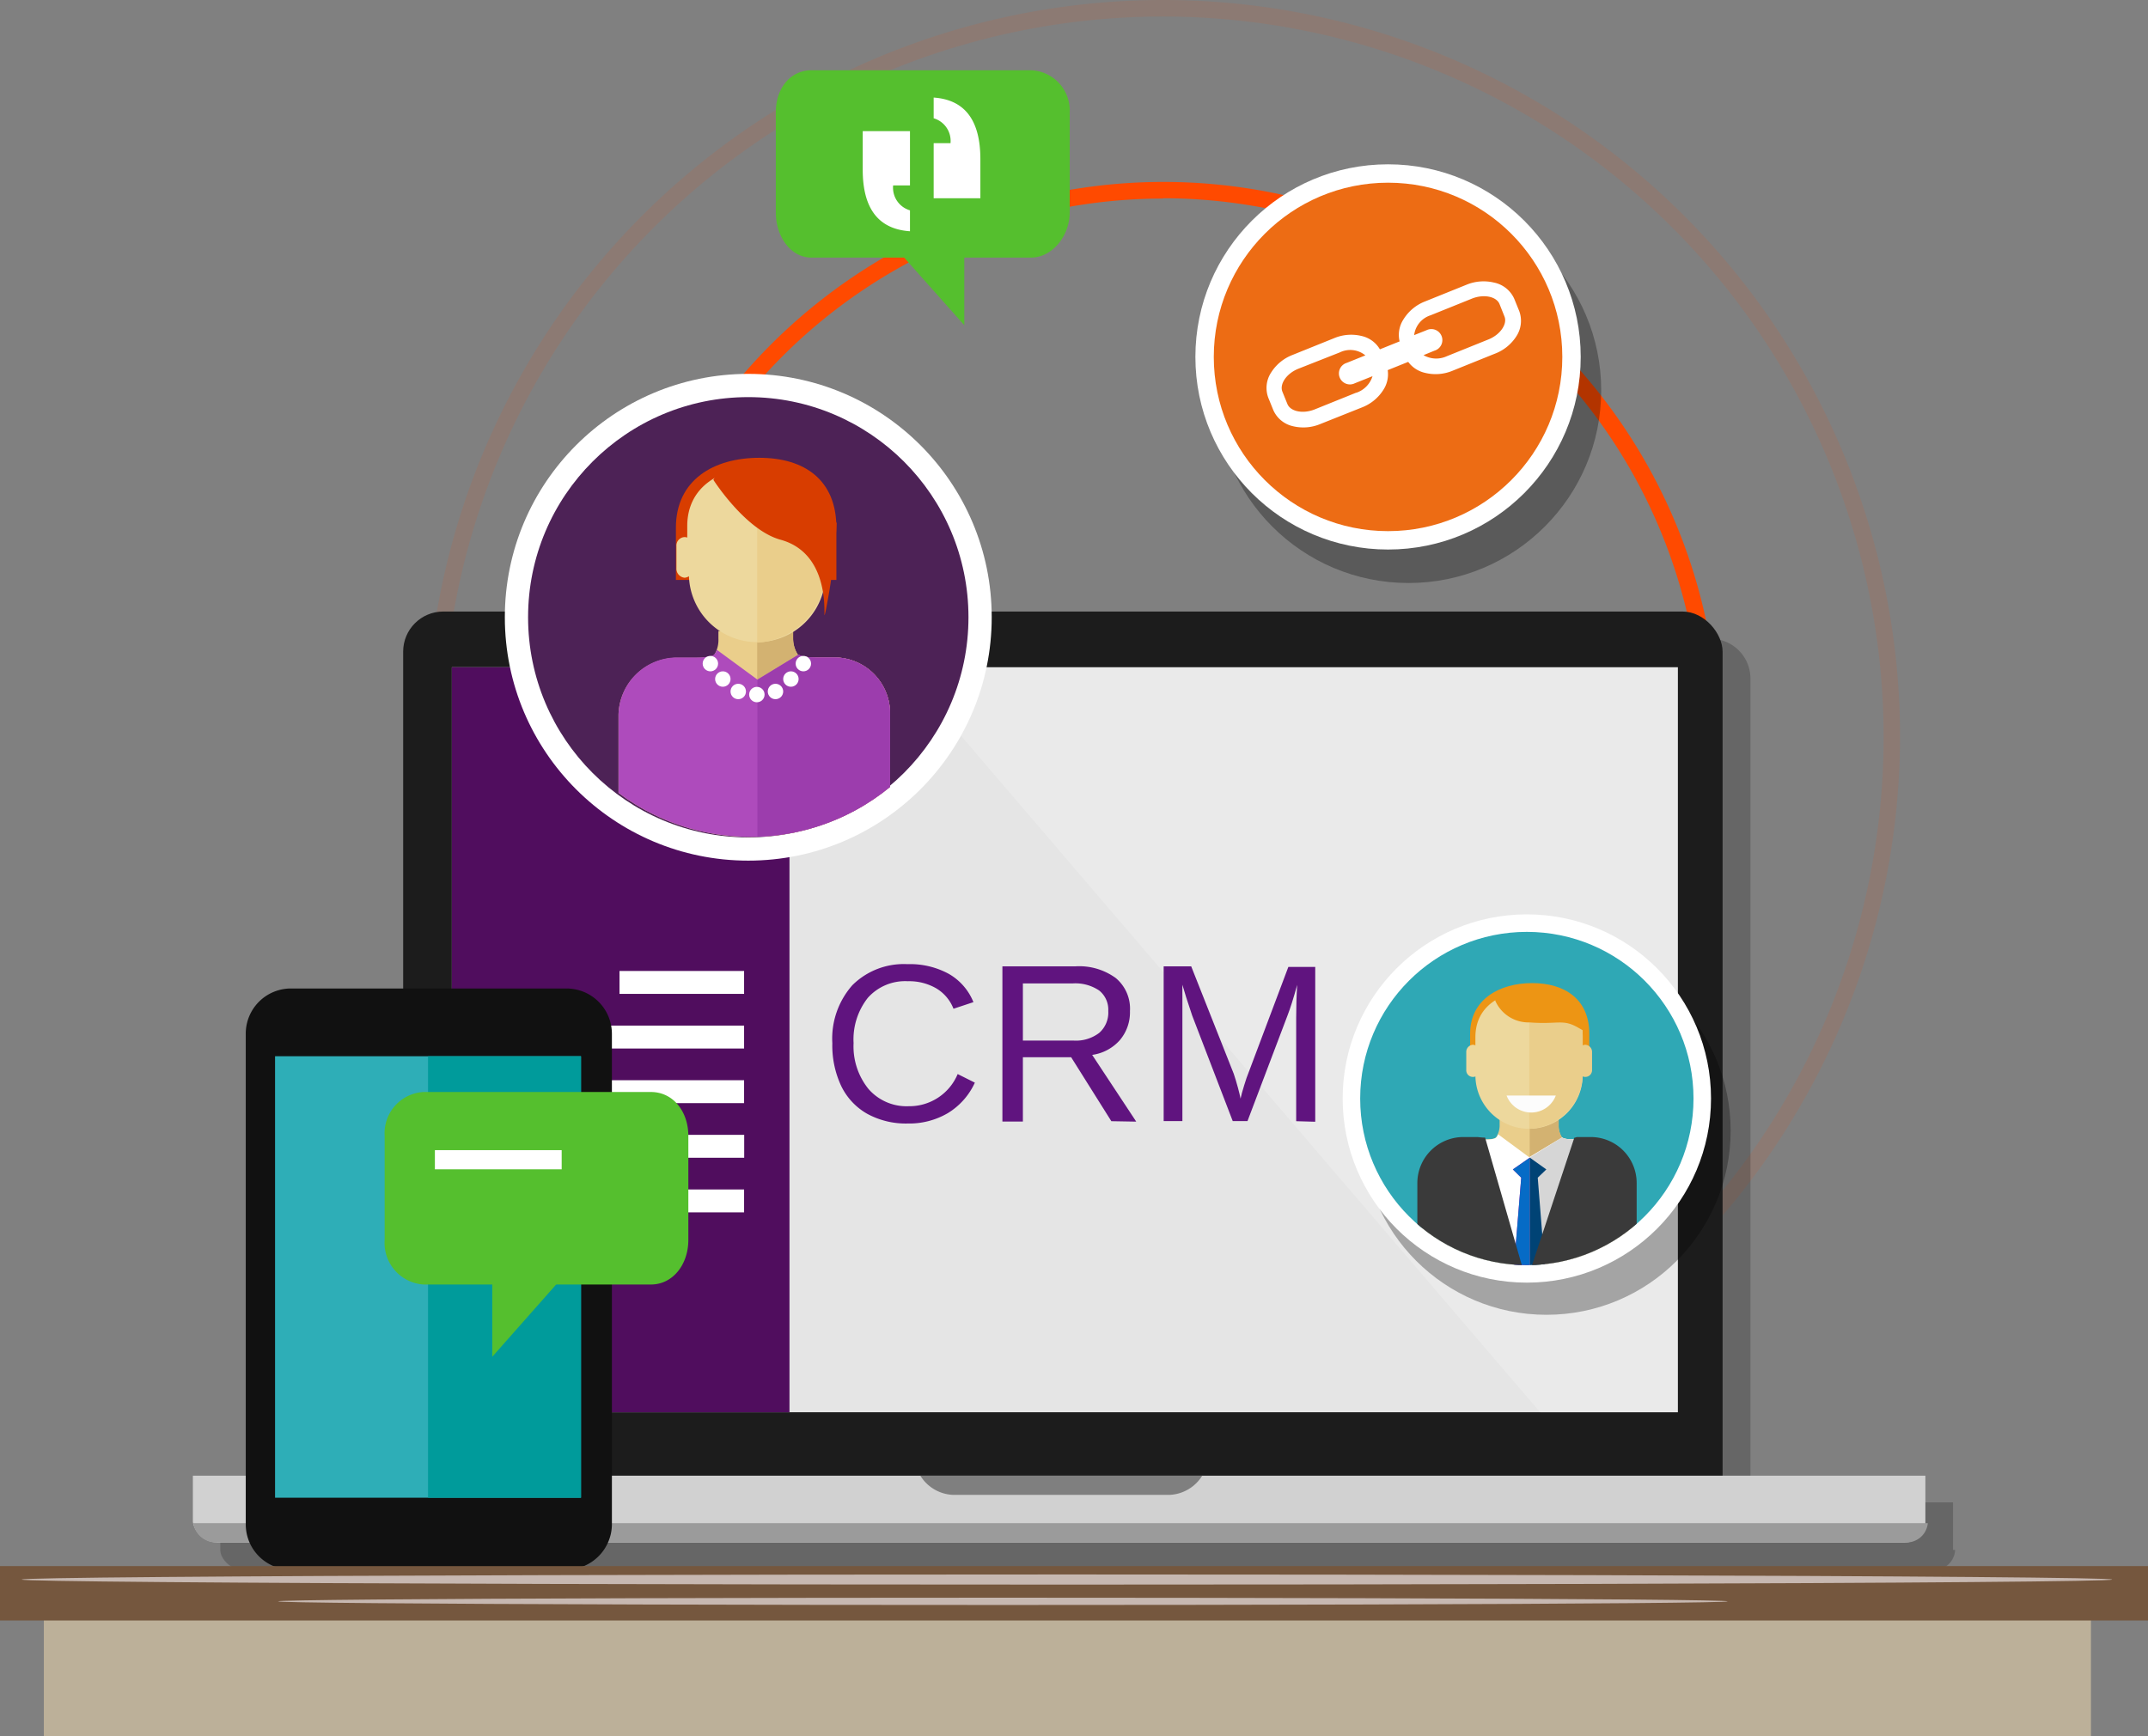 <svg xmlns="http://www.w3.org/2000/svg" xmlns:xlink="http://www.w3.org/1999/xlink" viewBox="0 0 195 157.65"><rect x="0" y="0" width="195" height="157.65" fill="#808080" stroke="none"/><defs><style>.cls-1{fill:none;}.cls-2{fill:#2fa8b5;}.cls-3,.cls-4{fill:#ff4a00;}.cls-3{opacity:0.1;}.cls-11,.cls-5{opacity:0.2;}.cls-6{fill:#1c1c1c;}.cls-7{fill:#d1d1d1;}.cls-8{fill:#9b9b9b;}.cls-9{fill:#7f7f7f;}.cls-10{fill:#e5e5e5;}.cls-11,.cls-13{fill:#fff;}.cls-12{fill:#500d5e;}.cls-14{fill:#4d2256;}.cls-15{clip-path:url(#clip-path);}.cls-16{fill:#eace8b;}.cls-17{fill:#d3b271;}.cls-18{fill:#d83d00;}.cls-19{fill:#edd89d;}.cls-20{fill:#ae4bbc;}.cls-21{fill:#9c3dad;}.cls-22{opacity:0.3;}.cls-23{fill:#ed6c14;}.cls-24{clip-path:url(#clip-path-2);}.cls-25{fill:#ed9514;}.cls-26{fill:#d6d6d6;}.cls-27{fill:#c905ad;}.cls-28{fill:#066bc6;}.cls-29{fill:#004375;}.cls-30{fill:#3a3a3a;}.cls-31{fill:#fcfcfc;}.cls-32{fill:#111;}.cls-33{fill:#2eaeb7;}.cls-34{fill:#009b9b;}.cls-35{fill:#55bf2e;}.cls-36{fill:#60147f;}.cls-37{fill:#c2b59b;opacity:0.9;}.cls-38{fill:#75573e;}.cls-39{fill:#c7b8b1;}</style><clipPath id="clip-path"><circle class="cls-1" cx="68.13" cy="56" r="19.99"/></clipPath><clipPath id="clip-path-2"><circle class="cls-2" cx="138.61" cy="99.75" r="15.13"/></clipPath></defs><title>crm</title><g id="Layer_2" data-name="Layer 2"><g id="Graphics"><path class="cls-3" d="M105.59,133.8a66.9,66.9,0,1,1,66.9-66.9A67,67,0,0,1,105.59,133.8Zm0-132.3A65.4,65.4,0,1,0,171,66.9,65.47,65.47,0,0,0,105.59,1.5Z"/><path class="cls-4" d="M105.59,117.28A50.38,50.38,0,1,1,156,66.9,50.43,50.43,0,0,1,105.59,117.28Zm0-99.25A48.87,48.87,0,1,0,154.47,66.9,48.93,48.93,0,0,0,105.59,18Z"/><path class="cls-5" d="M177.49,140.74h-.19s0,0,0-.07v-4.25H158.91V61.6A3.62,3.62,0,0,0,155.29,58H42.75a3.62,3.62,0,0,0-3.62,3.63v74.83H20v4.25a1.41,1.41,0,0,0,.22.75,2.22,2.22,0,0,0,2,1.1H175.36v0A1.92,1.92,0,0,0,177.49,140.74Z"/><rect class="cls-6" x="36.6" y="55.53" width="119.78" height="83.97" rx="3.64" ry="3.64"/><path class="cls-7" d="M17.51,134v4.2a2.25,2.25,0,0,0,2.3,1.86H172.88a1.85,1.85,0,0,0,1.91-1.86V134Z"/><path class="cls-8" d="M17.55,138.31a2.07,2.07,0,0,0,2.26,1.74H172.88a1.93,1.93,0,0,0,2.13-1.74Z"/><path class="cls-9" d="M83.55,134a3.67,3.67,0,0,0,2.92,1.74h19.75a3.67,3.67,0,0,0,2.92-1.74Z"/><rect class="cls-10" x="41.02" y="60.59" width="111.3" height="67.65"/><polygon class="cls-11" points="139.83 128.25 152.32 128.25 152.32 60.59 81.92 60.59 139.83 128.25"/><rect class="cls-12" x="41.02" y="60.59" width="30.65" height="67.65"/><rect class="cls-13" x="56.24" y="88.17" width="11.31" height="2.08"/><rect class="cls-13" x="51.28" y="93.13" width="16.27" height="2.08"/><rect class="cls-13" x="53.86" y="98.09" width="13.69" height="2.08"/><rect class="cls-13" x="49.7" y="103.05" width="17.86" height="2.08"/><rect class="cls-13" x="56.24" y="108.01" width="11.31" height="2.08"/><circle class="cls-1" cx="70.29" cy="59.9" r="22.1"/><circle class="cls-13" cx="67.93" cy="56.05" r="22.1"/><circle class="cls-14" cx="67.93" cy="56.05" r="19.99"/><g class="cls-15"><path class="cls-16" d="M75.83,59.7H74.22c-.33,0-1.51,0-1.8-.27A2.73,2.73,0,0,1,72,58v-.7H65.22V58a2.58,2.58,0,0,1-.37,1.46c-.28.28-1.39.27-1.71.27H61.4a5.32,5.32,0,0,0-5.25,5.16V76H80.8V64.86A5.06,5.06,0,0,0,75.83,59.7Z"/><path class="cls-17" d="M75.83,59.7H74.22c-.33,0-1.51,0-1.8-.27A2.73,2.73,0,0,1,72,58v-.7H68.74V76H80.8V64.86A5.06,5.06,0,0,0,75.83,59.7Z"/><path class="cls-18" d="M75.93,52.66V47.92c0-4.32-2.87-6.35-7-6.35s-7.57,2-7.57,6.35v4.74Z"/><path class="cls-19" d="M68.87,42.45c-3.43,0-6.48,1.7-6.48,5.32v4.34h.15a6.2,6.2,0,1,0,12.4,0h-.1V47.77C74.84,44.16,72.3,42.45,68.87,42.45Z"/><path class="cls-16" d="M68.94,42.45h-.2V58.36a6.58,6.58,0,0,0,6.2-6.25h-.1V47.77C74.84,44.16,72.37,42.45,68.94,42.45Z"/><path class="cls-19" d="M62.94,51.59a.86.86,0,0,1-.79.87h0a.82.82,0,0,1-.74-.87v-2a.77.77,0,0,1,.74-.82h0a.81.81,0,0,1,.79.82Z"/><path class="cls-18" d="M64.76,43.57s2.91,4.57,6.1,5.44c5.17,1.42,3.63,8.49,4.09,6.5a53.62,53.62,0,0,0,1-8L74.34,44l-3.4-1.51-2.64-.86-2.94.86Z"/><path class="cls-20" d="M75.83,59.7H74.22c-.33,0-1.42,0-1.7-.27h0l-3.76,2.28L65.07,59a.91.91,0,0,1-.24.43c-.28.28-1.37.27-1.7.27H61.4a5.32,5.32,0,0,0-5.25,5.16V76H80.8V64.86A5.06,5.06,0,0,0,75.83,59.7Z"/><path class="cls-21" d="M75.83,59.7H74.22c-.33,0-1.42,0-1.7-.27h0l-3.76,2.3V76H80.8V64.86A5.06,5.06,0,0,0,75.83,59.7Z"/><circle class="cls-13" cx="68.71" cy="63.07" r="0.7"/><circle class="cls-13" cx="67.02" cy="62.79" r="0.7"/><circle class="cls-13" cx="65.62" cy="61.66" r="0.7"/><circle class="cls-13" cx="64.49" cy="60.26" r="0.7"/><circle class="cls-13" cx="70.4" cy="62.79" r="0.7"/><circle class="cls-13" cx="71.8" cy="61.66" r="0.7"/><circle class="cls-13" cx="72.93" cy="60.26" r="0.7"/></g><circle class="cls-22" cx="127.87" cy="35.45" r="17.49"/><circle class="cls-13" cx="126.01" cy="32.41" r="17.49"/><circle class="cls-23" cx="126.01" cy="32.41" r="15.82"/><circle class="cls-22" cx="140.39" cy="102.67" r="16.72"/><circle class="cls-13" cx="138.61" cy="99.75" r="16.72"/><circle class="cls-2" cx="138.61" cy="99.75" r="15.13"/><g class="cls-24"><path class="cls-16" d="M144.43,103.45h-1.27c-.26,0-1.13.05-1.36-.17a1.94,1.94,0,0,1-.3-1.11v-.65h-5.36v.65a2,2,0,0,1-.32,1.11c-.22.22-1.12.17-1.38.17h-1.37a4.07,4.07,0,0,0-3.93,4.13v8.81H148.3v-8.81A4,4,0,0,0,144.43,103.45Z"/><path class="cls-17" d="M144.43,103.45h-1.27c-.26,0-1.13.05-1.36-.17a1.94,1.94,0,0,1-.3-1.11v-.65h-2.63v14.88h9.42v-8.81A4,4,0,0,0,144.43,103.45Z"/><path class="cls-25" d="M144.28,97.3V93.87c0-3.13-2.22-4.6-5.19-4.6s-5.63,1.48-5.63,4.6V97.3Z"/><path class="cls-19" d="M139,90c-2.69,0-5.06,1.34-5.06,4.18v3.45h0a4.87,4.87,0,1,0,9.74,0h0V94.14C143.69,91.3,141.72,90,139,90Z"/><path class="cls-16" d="M139,90h-.17v12.5a5,5,0,0,0,4.85-4.88h0V94.14C143.69,91.3,141.74,90,139,90Z"/><path class="cls-16" d="M144.53,97.16a.61.61,0,0,1-.62.63h0a.58.58,0,0,1-.58-.63V95.55a.62.62,0,0,1,.58-.68h0a.65.65,0,0,1,.62.68Z"/><path class="cls-19" d="M134.31,97.16a.58.58,0,0,1-.59.63h0a.6.6,0,0,1-.61-.63V95.55a.65.65,0,0,1,.61-.68h0a.63.63,0,0,1,.59.68Z"/><path class="cls-25" d="M135.73,90.84a3.3,3.3,0,0,0,3.13,2c2.59.2,3-.33,4.38.46s.68.22.68.22l-1.05-2.63L140.58,90l-2-.51L136.2,90Z"/><path class="cls-13" d="M144.43,103.45h-1.27c-.26,0-1.11.05-1.34-.17,0,0,0,0,0,0l-3,1.8L136,103a.6.6,0,0,1-.19.3c-.22.22-1.08.18-1.34.18h-1.37a4.07,4.07,0,0,0-3.93,4.13v8.81H148.3v-8.81A4,4,0,0,0,144.43,103.45Z"/><path class="cls-26" d="M144.43,103.45h-1.27c-.26,0-1.11.05-1.34-.17,0,0,0,0,0,0l-2.94,1.82v11.28h9.42v-8.81A4,4,0,0,0,144.43,103.45Z"/><polygon class="cls-27" points="138.88 105.12 137.34 106.19 138.1 106.94 137.33 116.39 138.88 116.39 138.88 105.12"/><polygon class="cls-28" points="138.88 105.12 137.34 106.19 138.1 106.94 137.33 116.39 138.88 116.39 138.88 105.12"/><polygon class="cls-29" points="138.88 105.12 140.38 106.19 139.6 106.94 140.35 116.39 138.88 116.39 138.88 105.12"/><path class="cls-30" d="M144.48,103.25h-1.31c-.06,0-.15.06-.25.06l-4.34,13.08h10v-8.95A4.17,4.17,0,0,0,144.48,103.25Z"/><path class="cls-30" d="M134.16,103.25h-1.41a4.18,4.18,0,0,0-4.08,4.2v8.95h9.92l-3.77-13.1A4.65,4.65,0,0,1,134.16,103.25Z"/><path class="cls-31" d="M136.77,99.48a2.39,2.39,0,0,0,4.47,0Z"/></g><path class="cls-13" d="M135.63,25.66a4.06,4.06,0,0,0-2.51.2l-3.77,1.52A4,4,0,0,0,127.41,29a2.57,2.57,0,0,0-.35,2l-1.79.72a2.57,2.57,0,0,0-1.66-1.21,4,4,0,0,0-2.5.2l-3.77,1.52a4,4,0,0,0-1.94,1.59,2.55,2.55,0,0,0-.26,2.3l.45,1.11a2.55,2.55,0,0,0,1.78,1.47,4,4,0,0,0,2.5-.2L123.63,37a4,4,0,0,0,1.95-1.59,2.61,2.61,0,0,0,.4-1.8l1.86-.75a2.61,2.61,0,0,0,1.54,1,4,4,0,0,0,2.5-.2l3.77-1.52a4,4,0,0,0,2-1.59,2.56,2.56,0,0,0,.27-2.3l-.45-1.11A2.57,2.57,0,0,0,135.63,25.66Zm-12.52,10-3.77,1.52c-1.06.42-2.19.19-2.47-.5l-.45-1.11c-.28-.69.37-1.65,1.43-2.08L121.63,32a2.16,2.16,0,0,1,2.32.27l-1.69.68a1,1,0,1,0,.74,1.85l1.6-.64A2.31,2.31,0,0,1,123.11,35.67Zm13.47-6.92c.28.69-.4,1.66-1.45,2.08l-3.77,1.52a2.31,2.31,0,0,1-2.13-.09l1-.41a1,1,0,1,0-.74-1.85l-1.11.44a2.16,2.16,0,0,1,1.49-1.8l3.77-1.52c1.06-.42,2.21-.19,2.49.5Z"/><path class="cls-32" d="M55.55,138.42a4.14,4.14,0,0,1-4.13,4.11h-25a4.11,4.11,0,0,1-4.11-4.11V93.86a4.1,4.1,0,0,1,4.11-4.1h25a4.12,4.12,0,0,1,4.13,4.1Z"/><rect class="cls-33" x="24.97" y="95.91" width="27.77" height="40.09"/><rect class="cls-34" x="38.86" y="95.91" width="13.89" height="40.09"/><path class="cls-35" d="M62.49,112.58c0,2.27-1.43,4.06-3.39,4.06H38.43a3.79,3.79,0,0,1-3.51-4.06v-9.42a3.75,3.75,0,0,1,3.51-4H59.1c2,0,3.39,1.76,3.39,4Z"/><polygon class="cls-35" points="44.69 114.75 44.69 123.2 51.09 115.96 44.69 114.75"/><rect class="cls-13" x="39.48" y="104.44" width="11.51" height="1.74"/><path class="cls-35" d="M73.66,6.38H93.6a3.65,3.65,0,0,1,3.51,3.81v9.09c0,2.19-1.62,4.11-3.51,4.11H87.54v6.14l-5.46-6.14H73.66c-1.89,0-3.23-1.92-3.23-4.11V10.19C70.43,8,71.77,6.38,73.66,6.38Z"/><path class="cls-13" d="M84.76,18V13h1.53a2.14,2.14,0,0,0-1.53-2.26V8.86Q89,9.15,89,14.45V18Z"/><path class="cls-13" d="M82.61,11.91v4.93H81.08a2.14,2.14,0,0,0,1.53,2.26V21q-4.29-.29-4.29-5.59V11.91Z"/><path class="cls-36" d="M82.42,89.1a4.54,4.54,0,0,0-3.63,1.5,6.09,6.09,0,0,0-1.3,4.12,6.15,6.15,0,0,0,1.35,4.16,4.58,4.58,0,0,0,3.66,1.57,4.75,4.75,0,0,0,4.44-2.92l1.56.78a6.3,6.3,0,0,1-2.44,2.76,6.92,6.92,0,0,1-3.65.95,7.31,7.31,0,0,1-3.68-.88,5.79,5.79,0,0,1-2.36-2.52,8.66,8.66,0,0,1-.81-3.89,7.33,7.33,0,0,1,1.82-5.27,6.62,6.62,0,0,1,5-1.91,7.35,7.35,0,0,1,3.75.88A5.19,5.19,0,0,1,88.37,91l-1.81.6A3.73,3.73,0,0,0,85,89.75,4.91,4.91,0,0,0,82.42,89.1Z"/><path class="cls-36" d="M100.89,101.81,97.24,96H92.86v5.84H91V87.75h6.62a5.63,5.63,0,0,1,3.67,1.06,3.62,3.62,0,0,1,1.29,3,3.91,3.91,0,0,1-.91,2.63,4.11,4.11,0,0,1-2.52,1.35l4,6.06Zm-.28-10a2.22,2.22,0,0,0-.83-1.87,3.86,3.86,0,0,0-2.4-.64H92.86v5.19h4.6a3.48,3.48,0,0,0,2.33-.7A2.45,2.45,0,0,0,100.61,91.79Z"/><path class="cls-36" d="M117.67,101.81V92.43q0-1.56.09-3-.49,1.79-.88,2.79l-3.63,9.58h-1.34l-3.68-9.58-.56-1.7-.33-1.1,0,1.11,0,1.89v9.38h-1.7V87.75h2.5L112,97.5q.2.59.38,1.26t.24,1q.08-.4.33-1.21t.34-1l3.67-9.75h2.44v14.06Z"/><rect class="cls-37" x="3.98" y="146.81" width="185.84" height="10.84"/><rect class="cls-38" y="142.21" width="195" height="4.94"/><ellipse class="cls-39" cx="96.86" cy="143.43" rx="94.89" ry="0.46"/><ellipse class="cls-39" cx="91.04" cy="145.41" rx="65.81" ry="0.33"/></g></g></svg>